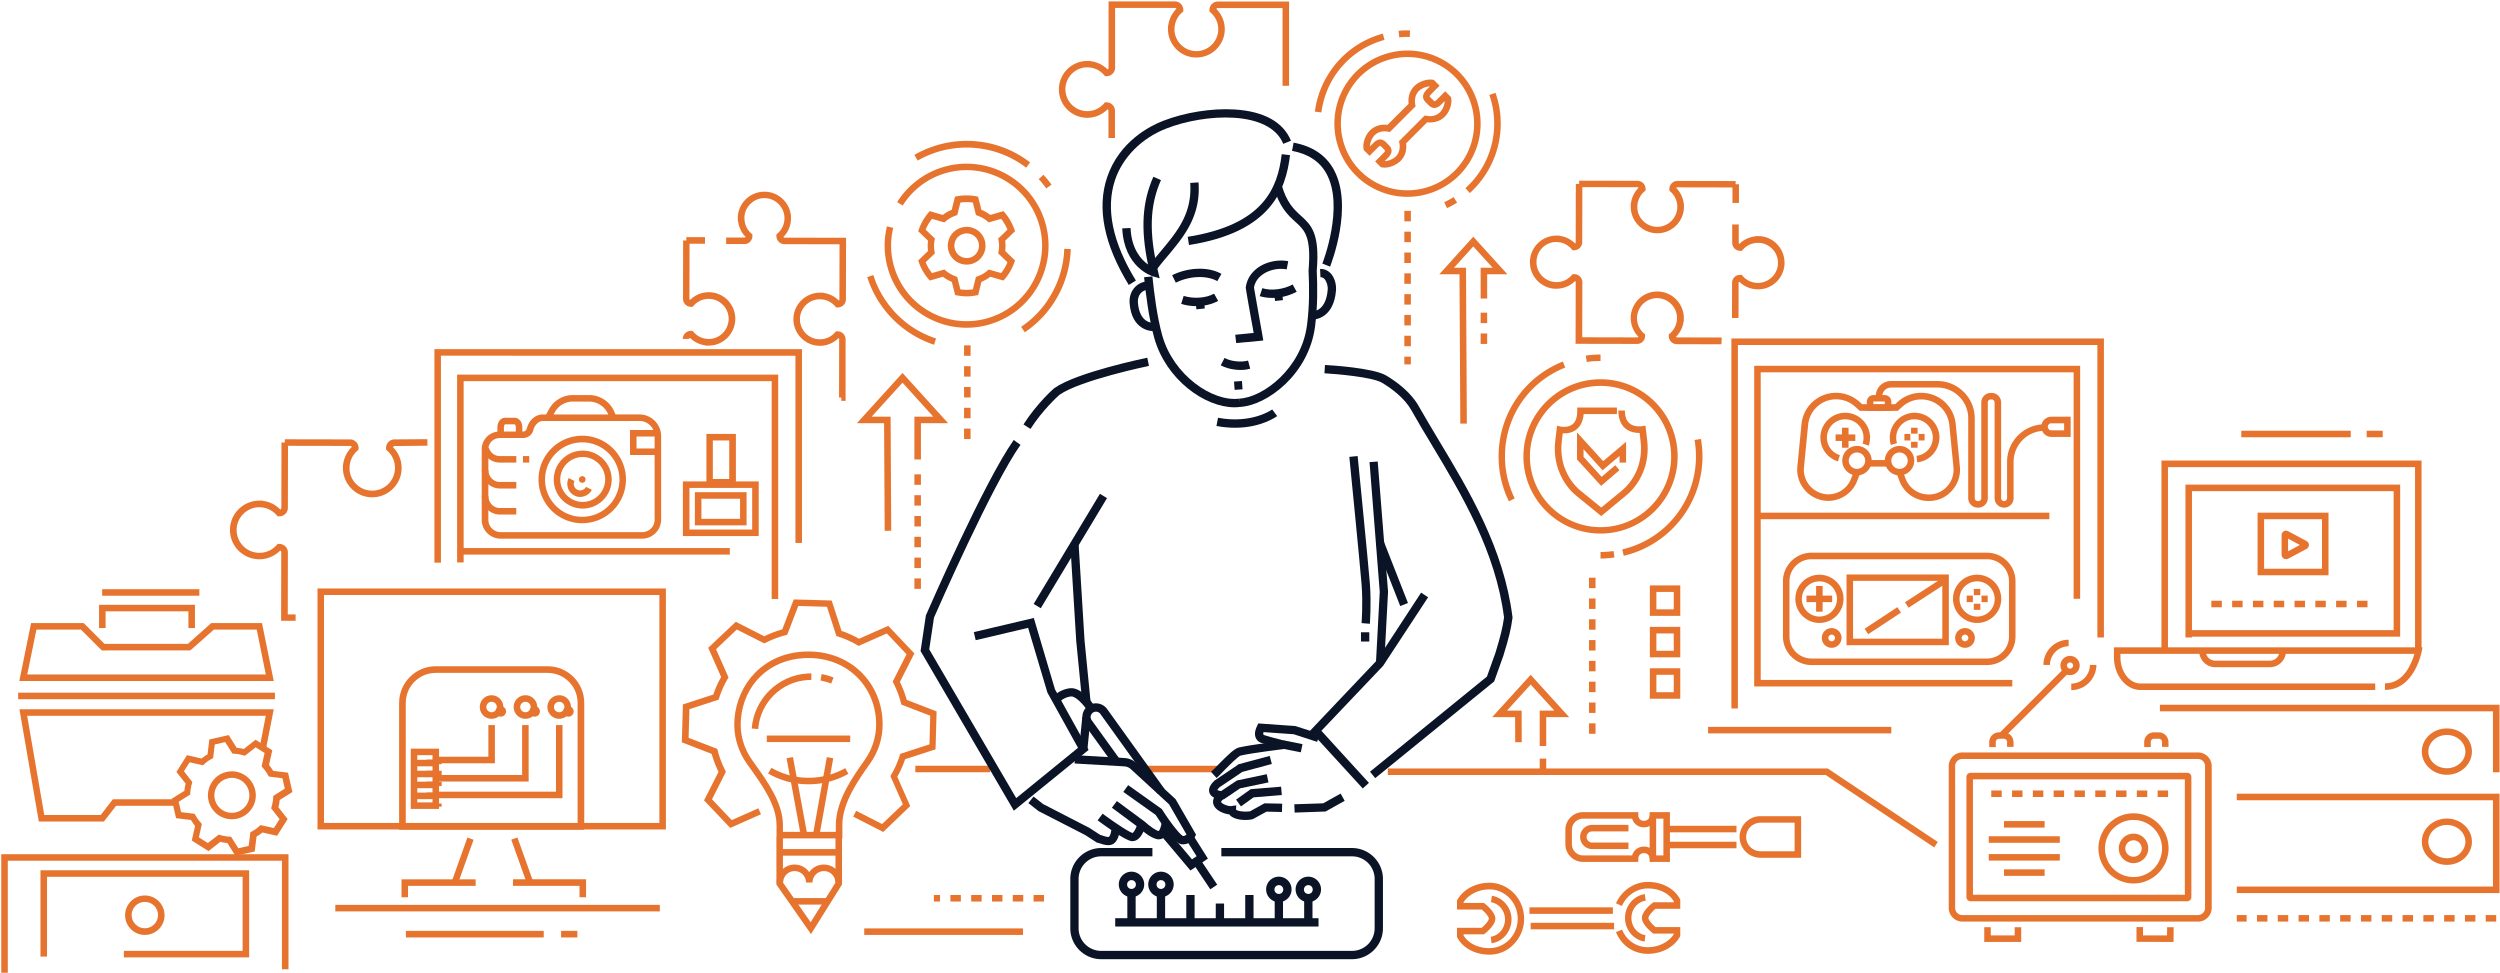 <svg width="1064" height="414" fill="none" xmlns="http://www.w3.org/2000/svg"><path d="M187.971 337.341h-6.474v1.873h6.474v-1.873zm0-4.655h-6.474v1.872h6.474v-1.872zm25.186-27.678a2.246 2.246 0 002.226-2.227 2.246 2.246 0 00-2.226-2.226 2.246 2.246 0 00-2.225 2.226 2.214 2.214 0 002.225 2.227zm14.415 0a2.246 2.246 0 002.225-2.227 2.246 2.246 0 00-2.225-2.226 2.246 2.246 0 00-2.226 2.226c-.05 1.265.961 2.227 2.226 2.227zm-39.601 36.988h-6.474v1.316h6.474v-1.316zm0-13.965h-6.474v1.872h6.474v-1.872zm53.964-27.476a2.245 2.245 0 00-2.225 2.226 2.245 2.245 0 002.225 2.227 2.246 2.246 0 002.226-2.227 2.246 2.246 0 00-2.226-2.226zm-53.964 22.72h-6.474v1.973h6.474v-1.973zm233.458 2.631h-31.862v2.783h31.862v-2.783zm401.776 34.762l-46.176-30.816H590.657v-2.783h187.232l46.833 31.271-1.517 2.328zm207.415-84.856h-2.78v-77.013H922.688v77.013h-2.781v-79.796h110.713v79.796z" fill="#E7742E"/><path d="M1015.04 293.623v-2.783c8.19 0 11.48-8.855 12.54-12.549H902.458v1.417c0 6.173 3.844 11.183 8.547 11.183h99.885v2.783h-99.885c-6.271 0-11.329-6.275-11.329-13.966v-4.2h131.344l-.3 1.619c-.05.152-2.99 16.496-15.68 16.496z" fill="#E7742E"/><path d="M966.083 283.958h-23.265c-3.743 0-6.828-3.036-6.828-6.831v-.809h2.781v.809a4.059 4.059 0 004.047 4.048h23.265a4.059 4.059 0 004.046-4.048v-.809h2.781v.809c0 3.795-3.085 6.831-6.827 6.831zm24.934-39.114h-30.194v-26.666h30.194v26.666zm-27.413-2.783h24.631v-21.1h-24.631v21.1z" fill="#E7742E"/><path d="M972.91 237.963c-.354 0-.657-.101-.961-.253a1.935 1.935 0 01-.91-1.619v-8.349c0-.658.354-1.265.91-1.62.557-.354 1.265-.354 1.872-.05l7.839 4.2a1.878 1.878 0 011.012 1.669c0 .709-.405 1.316-1.012 1.67l-7.839 4.2a2.872 2.872 0 01-.911.152zm.911-8.703v5.363l5.007-2.682-5.007-2.681zm33.789 29.196h-4.46v-2.783h4.46v2.783zm-8.906 0h-4.451v-2.783h4.451v2.783zm-8.851 0h-4.451v-2.783h4.451v2.783zm-8.851 0h-4.45v-2.783h4.45v2.783zm-8.85 0h-4.451v-2.783h4.451v2.783zm-8.851 0h-4.451v-2.783h4.451v2.783zm-8.851 0h-4.451v-2.783h4.451v2.783zm-8.851 0h-4.451v-2.783h4.451v2.783z" fill="#E7742E"/><path d="M932.905 271.308h-2.782v-65.071h91.387v64.717h-88.605v.354zm0-3.137h85.825V209.02h-85.825v59.151zm67.565-84.856h-46.576v2.783h46.576v-2.783zm13.61 0h-6.83v2.783h6.83v-2.783zM358.563 356.822h-28.069v-5.566c0-8.501-6.019-16.951-11.38-24.44-.404-.556-.758-1.062-1.163-1.619-4.046-5.718-5.917-12.397-5.361-19.228.607-7.539 3.743-14.522 8.8-19.683 5.311-5.364 12.391-8.501 20.483-8.956 9.408-.557 18.005 2.428 24.277 8.349 6.12 5.819 9.508 13.813 9.508 22.618 0 6.021-1.871 11.84-5.462 16.85-4.653 6.527-11.683 16.445-11.683 25.806v5.869h.05zm-25.338-2.783h22.506v-3.036c0-10.272 7.334-20.594 12.189-27.425 3.237-4.554 4.956-9.816 4.956-15.281 0-8.046-3.085-15.332-8.648-20.594-5.715-5.415-13.605-8.096-22.203-7.59-14.768.86-25.49 11.334-26.704 26.059-.506 6.223 1.163 12.245 4.855 17.406.354.557.759 1.063 1.164 1.619 5.563 7.793 11.885 16.648 11.885 26.059v2.783z" fill="#E7742E"/><path d="M353.759 290.941c-1.467-.607-2.984-1.012-4.552-1.316l.455-2.732c1.77.304 3.49.81 5.108 1.467l-1.011 2.581zm-31.054 19.329l-2.782-.202c.961-12.6 11.127-22.669 23.721-23.428.556-.051 1.112-.051 1.669-.051v2.783c-.506 0-1.012 0-1.518.051-11.177.658-20.281 9.614-21.09 20.847zm39.146 2.783h-35.504v2.783h35.504v-2.783zm-9.957 9.178l-5.9 32.921 2.738.492 5.9-32.922-2.738-.491zm-14.403-.022l-2.736.505 6.068 32.891 2.735-.505-6.067-32.891z" fill="#E7742E"/><path d="M344.099 333.799c-6.069 0-11.987-1.568-17.196-4.604l1.416-2.429a31.588 31.588 0 0015.83 4.25 31.71 31.71 0 0015.578-4.098l1.365 2.428a34.642 34.642 0 01-16.993 4.453zm1.062 63.756l-14.718-21.049v-19.987h2.782v19.076l11.784 16.9 10.571-16.85v-19.126h2.781v19.936l-13.2 21.1z" fill="#E7742E"/><path d="M358.311 375.595h-2.782a4.858 4.858 0 00-4.855-4.858 4.858 4.858 0 00-4.856 4.858h-2.781a4.858 4.858 0 00-4.856-4.858 4.858 4.858 0 00-4.855 4.858h-2.782c0-4.2 3.439-7.641 7.637-7.641a7.524 7.524 0 016.221 3.239 7.527 7.527 0 016.221-3.239c4.248 0 7.688 3.441 7.688 7.641zm-6.525 6.629h-13.858v2.783h13.858v-2.783zm4.906-20.848h-25.288v2.783h25.288v-2.783zm19.219-7.286l-12.796-6.528 1.265-2.479 11.025 5.617 8.851-8.4-5.31-11.992.354-.607c1.517-2.581 2.731-5.364 3.641-8.198l.202-.657 12.442-4.048.304-12.195-12.24-4.706-.202-.708a41.113 41.113 0 00-3.186-8.4l-.354-.658 5.917-11.688-8.396-8.855-11.986 5.313-.607-.354c-2.579-1.518-5.361-2.733-8.193-3.644l-.658-.202-4.046-12.448-12.189-.354-4.703 12.245-.708.203a40.947 40.947 0 00-8.396 3.188l-.658.303-11.683-5.92-8.85 8.4 5.31 11.992-.354.607a39.694 39.694 0 00-3.641 8.197l-.203.658-12.441 4.048-.354 12.195 12.188 4.705.203.709a42.117 42.117 0 003.186 8.399l.303.658-5.917 11.689 8.396 8.855 11.329-5.01 1.112 2.53-13.099 5.819-11.127-11.739 6.171-12.144c-1.214-2.429-2.175-5.009-2.934-7.64l-12.694-4.909.455-16.141 12.947-4.2c.86-2.58 1.973-5.11 3.338-7.438l-5.512-12.448 11.733-11.081 12.138 6.173c2.428-1.214 5.007-2.176 7.637-2.935l4.906-12.751 16.134.456 4.198 12.953a40.815 40.815 0 017.435 3.34l12.441-5.516 11.127 11.74-6.17 12.144c1.213 2.428 2.174 5.009 2.933 7.64l12.695 4.908-.456 16.142-12.947 4.2c-.86 2.58-1.972 5.11-3.338 7.438l5.513 12.498-11.481 11.031zm532.11 13.257a6.271 6.271 0 01-6.271-6.274c0-3.441 2.781-6.275 6.271-6.275a6.24 6.24 0 016.272 6.275 6.272 6.272 0 01-6.272 6.274zm0-9.715a3.498 3.498 0 00-3.49 3.491 3.498 3.498 0 003.49 3.492 3.498 3.498 0 003.49-3.492 3.498 3.498 0 00-3.49-3.491zm-47.794 43.263h-15.729v-6.274h2.782v3.491h10.165v-3.491h2.782v6.274zm64.838 0l-15.779-.051v-6.274h2.781v3.542h10.217l.05-3.491h2.782l-.051 6.274zm-2.124-83.035h-2.782v-2.125a1.34 1.34 0 00-1.315-1.316h-2.124a1.382 1.382 0 00-1.365 1.367v2.175h-2.782v-2.175c0-1.114.455-2.126 1.214-2.885.758-.759 1.821-1.214 2.883-1.214h2.124c2.276 0 4.097 1.872 4.097 4.149l.05 2.024zm-65.951 0h-2.782v-2.125a1.34 1.34 0 00-1.315-1.316h-2.124a1.382 1.382 0 00-1.365 1.367v2.175h-2.782v-2.175c0-1.114.455-2.126 1.214-2.885.758-.759 1.821-1.214 2.883-1.214h2.124c2.276 0 4.097 1.872 4.097 4.149l.05 2.024z" fill="#E7742E"/><path d="M935.484 392.242H835.192c-3.187 0-5.817-2.631-5.817-5.819v-60.365c0-3.188 2.63-5.819 5.817-5.819h100.292c3.186 0 5.816 2.631 5.816 5.819v60.365c0 3.188-2.63 5.819-5.816 5.819zm-100.343-69.22a3.044 3.044 0 00-3.034 3.036v60.365a3.044 3.044 0 003.034 3.036h100.292a3.044 3.044 0 003.035-3.036v-60.365a3.044 3.044 0 00-3.035-3.036H835.141z" fill="#E7742E"/><path d="M930.882 383.59h-92.2c-.961 0-1.771-.81-1.771-1.771v-51.157c0-.961.81-1.771 1.771-1.771h92.2c.961 0 1.77.81 1.77 1.771v51.157c0 .961-.809 1.771-1.77 1.771zm-91.189-2.783h90.177v-49.133h-90.177v49.133z" fill="#E7742E"/><path d="M908.021 376c-8.193 0-14.92-6.679-14.92-14.927 0-8.197 6.676-14.927 14.92-14.927s14.92 6.679 14.92 14.927S916.215 376 908.021 376zm0-27.021c-6.676 0-12.138 5.415-12.138 12.144 0 6.73 5.412 12.144 12.138 12.144a12.111 12.111 0 0012.138-12.144c0-6.729-5.462-12.144-12.138-12.144zm-37.831.456h-17.297v2.783h17.297v-2.783zm6.474 6.476H846.42v2.783h30.244v-2.783zm0 7.59H846.42v2.783h30.244v-2.783zm-6.474 6.477h-17.297v2.783h17.297v-2.783zm52.549-30.764h-4.451v-2.783h4.451v2.783zm-8.851 0h-4.451v-2.783h4.451v2.783zm-8.851 0h-4.45v-2.783h4.45v2.783zm-8.85 0h-4.451v-2.783h4.451v2.783zm-8.851 0h-4.451v-2.783h4.451v2.783zm-8.851 0h-4.451v-2.783h4.451v2.783zm-8.851 0h-4.451v-2.783h4.451v2.783zm-8.851 0h-4.45v-2.783h4.45v2.783zm-8.851 0h-4.45v-2.783h4.45v2.783zm26.992-55.245l-28.037 28.051 1.967 1.967 28.037-28.051-1.967-1.967z" fill="#E7742E"/><path d="M881.014 287.349a4.081 4.081 0 01-4.097-4.099 4.081 4.081 0 014.097-4.099 4.08 4.08 0 014.096 4.099c0 2.226-1.871 4.099-4.096 4.099zm0-5.415a1.34 1.34 0 00-1.315 1.316 1.34 1.34 0 001.315 1.316 1.34 1.34 0 001.315-1.316 1.34 1.34 0 00-1.315-1.316zm.505 11.79v-2.783c4.35 0 7.941-3.542 7.941-7.944h2.782c-.051 5.92-4.856 10.727-10.723 10.727zm-9.053-10.727h-2.781c0-5.92 4.804-10.727 10.722-10.727v2.783c-4.35.05-7.941 3.592-7.941 7.944zm-624.664-60.315c-10.267 0-18.612-8.349-18.612-18.621 0-10.272 8.345-18.621 18.612-18.621 10.267 0 18.612 8.349 18.612 18.621 0 10.272-8.345 18.621-18.612 18.621zm0-34.408c-8.699 0-15.83 7.084-15.83 15.837 0 8.704 7.08 15.838 15.83 15.838 8.699 0 15.83-7.084 15.83-15.838 0-8.753-7.08-15.837-15.83-15.837z" fill="#E7742E"/><path d="M248.004 216.458c-6.827 0-12.34-5.566-12.34-12.347 0-6.831 5.563-12.346 12.34-12.346 6.828 0 12.341 5.566 12.341 12.346 0 6.781-5.563 12.347-12.341 12.347zm0-21.961c-5.26 0-9.559 4.301-9.559 9.564 0 5.262 4.299 9.563 9.559 9.563 5.26 0 9.559-4.301 9.559-9.563 0-5.263-4.299-9.564-9.559-9.564zm32.369-.86h-12.239v-10.626h12.239v2.783h-9.458v5.06h9.458v2.783zm-58.061-9.664h-2.782v-2.125c0-.759-.354-1.215-.455-1.265h-4.147c-.102.05-.456.506-.456 1.265v2.125h-2.781v-2.125c0-2.277 1.416-4.048 3.237-4.048h4.147c1.821 0 3.237 1.771 3.237 4.048v2.125z" fill="#E7742E"/><path d="M273.292 229.26h-60.236c-4.4 0-8.041-3.593-8.041-8.046v-30.005c0-4.15 3.388-7.54 7.535-7.54h10.065c.759 0 1.416-.506 1.568-1.265.961-3.593 3.692-6.021 6.828-6.021h1.416l1.264-2.277c2.023-3.694 5.918-5.971 10.166-5.971h6.878c4.552 0 8.699 2.682 10.571 6.78l.657 1.468h10.166c5.108 0 9.255 4.149 9.255 9.26v35.571c-.05 4.453-3.692 8.046-8.092 8.046zm-60.691-42.808a4.75 4.75 0 00-4.754 4.757v30.005a5.257 5.257 0 005.26 5.263h60.236a5.257 5.257 0 005.26-5.263v-35.571a6.456 6.456 0 00-6.474-6.477h-41.017c-1.821 0-3.54 1.619-4.147 3.947-.506 1.973-2.276 3.289-4.299 3.289h-10.065v.05zm23.012-10.069h23.265l-.152-.304c-1.416-3.137-4.551-5.161-8.041-5.161h-6.879c-3.186 0-6.17 1.72-7.687 4.554l-.506.911z" fill="#E7742E"/><path d="M219.732 196.876h-7.03c-3.388 0-6.322-2.227-7.333-5.566l2.68-.81c.607 2.125 2.478 3.593 4.653 3.593h7.03v2.783zm0 11.03h-7.03c-4.198 0-7.637-3.542-7.637-7.893h2.782c0 2.783 2.175 5.11 4.855 5.11h7.03v2.783zm0 11.082h-7.03c-4.198 0-7.637-3.542-7.637-7.894h2.782c0 2.783 2.175 5.111 4.855 5.111h7.03v2.783zm26.654-14.927c0 .809.657 1.417 1.416 1.417.809 0 1.416-.658 1.416-1.417 0-.81-.657-1.417-1.416-1.417-.759 0-1.416.658-1.416 1.417zm.556 7.438c-.86 0-1.719-.202-2.478-.607-2.731-1.366-3.793-4.706-2.428-7.438l2.479 1.265c-.709 1.366-.152 3.036 1.213 3.694a2.494 2.494 0 002.074.151c.708-.253 1.264-.708 1.618-1.366l2.479 1.265c-.658 1.316-1.821 2.277-3.237 2.733a4.936 4.936 0 01-1.72.303zm-21.697-17.406h-2.68v2.783h2.68v-2.783zm-108.738 95.735H8.223l5.007-24.642h22.406l8.85 8.855H79.94l9.964-8.855H111.5l5.007 24.642zm-104.895-2.783h101.506l-3.844-19.076H91.016l-10.014 8.855H43.323l-8.85-8.855H15.505l-3.894 19.076z" fill="#E7742E"/><path d="M82.975 267.311h-2.782v-7.135H44.942v7.135H42.16v-9.918h40.815v9.918zm1.871-16.546H43.475v2.783h41.371v-2.783zm-40.613 98.872H16.518l-8.244-47.766h108.233l-3.288 16.748-2.731-.506 2.63-13.459H11.561l7.283 42.2h24.024l5.159-6.679h26.552v2.783H49.392l-5.159 6.679zm72.779-54.85H7.718v2.783h109.294v-2.783z" fill="#E7742E"/><path d="M100.171 364.21l-3.389-5.414c-1.011-.101-2.074-.253-3.034-.506l-5.008 3.947-7.13-4.504 1.415-6.224a20.65 20.65 0 01-1.77-2.53l-6.322-.759-1.871-8.247 5.412-3.391c.1-1.012.252-2.074.556-3.036l-3.945-5.009 4.501-7.135 6.221 1.417c.81-.658 1.67-1.265 2.529-1.771l.758-6.325 8.244-1.872 3.389 5.414c1.011.101 2.074.253 3.035.506l5.007-3.947 7.131 4.504-1.416 6.224a20.725 20.725 0 011.77 2.53l6.322.759 1.871 8.247-5.412 3.391c-.101 1.012-.252 2.074-.556 3.086l3.945 5.01-4.501 7.134-6.221-1.417a20.691 20.691 0 01-2.529 1.771l-.758 6.325-8.244 1.822zm-7.081-9.007l.708.203c1.264.354 2.529.607 3.844.657l.708.051 3.085 4.908 4.4-1.012.708-5.768.607-.354a14.144 14.144 0 003.186-2.277l.557-.456 5.664 1.265 2.428-3.795-3.591-4.604.202-.709c.354-1.265.607-2.58.658-3.845l.05-.709 4.906-3.137-1.011-4.402-5.766-.709-.354-.607a18.15 18.15 0 00-2.276-3.188l-.455-.556 1.264-5.667-3.793-2.429-4.602 3.592-.708-.202c-1.265-.354-2.58-.607-3.844-.658l-.708-.05-3.136-4.909-4.4 1.012-.708 5.769-.607.354a14.079 14.079 0 00-3.186 2.277l-.557.455-5.664-1.265-2.428 3.795 3.591 4.605-.202.708c-.354 1.265-.607 2.581-.658 3.897l-.05.708-4.906 3.087 1.011 4.402 5.766.708.354.607a18.15 18.15 0 002.276 3.188l.455.557-1.264 5.667 3.793 2.429 4.653-3.593zm5.563-6.527c-1.922 0-3.793-.557-5.411-1.569a10.358 10.358 0 01-4.502-6.375c-1.213-5.465 2.226-10.981 7.688-12.195 2.68-.607 5.361-.152 7.688 1.316 2.326 1.467 3.894 3.744 4.501 6.375.607 2.682.152 5.414-1.315 7.691-1.467 2.328-3.743 3.897-6.373 4.504-.758.152-1.517.253-2.276.253zm.05-17.609a6.31 6.31 0 00-1.668.202c-3.996.911-6.524 4.858-5.614 8.855a7.558 7.558 0 003.287 4.656 7.282 7.282 0 005.614.961 7.55 7.55 0 004.653-3.289 7.29 7.29 0 00.961-5.617 7.557 7.557 0 00-3.287-4.655c-1.214-.708-2.529-1.113-3.945-1.113z" fill="#E7742E"/><path d="M3.318 414H.536v-50.448h122.242v48.981h-2.782v-46.198H3.318V414zm801.629-104.641h-77.988v2.783h77.988v-2.783zm258.853 70.739H951.972v-2.783h109.038V340.58H951.972v-2.783H1063.8v42.301zm0-51.409h-2.79v-25.958H919.249v-2.783H1063.8v28.741z" fill="#E7742E"/><path d="M1041.39 368.106c-5.87 0-10.67-4.453-10.67-9.867 0-5.414 4.75-9.867 10.67-9.867s10.67 4.453 10.67 9.867c0 5.414-4.8 9.867-10.67 9.867zm0-17.002c-4.35 0-7.89 3.188-7.89 7.084 0 3.897 3.54 7.084 7.89 7.084s7.89-3.187 7.89-7.084c-.05-3.896-3.54-7.084-7.89-7.084zm0-21.353c-5.87 0-10.67-4.453-10.67-9.867 0-5.464 4.75-9.867 10.67-9.867s10.67 4.453 10.67 9.867c-.05 5.465-4.8 9.867-10.67 9.867zm0-16.951c-4.35 0-7.89 3.188-7.89 7.084 0 3.896 3.54 7.084 7.89 7.084s7.89-3.188 7.89-7.084c-.05-3.896-3.54-7.084-7.89-7.084zm-758.033 40.227H135.119V250.461h148.289v102.566h-.051zM137.9 350.244h142.726v-97H137.9v97zm61.032 6.218l-6.923 19.395 2.62.936 6.923-19.395-2.62-.936zm21.285-.027l-2.619.936 6.922 19.394 2.62-.936-6.923-19.394z" fill="#E7742E"/><path d="M173.658 381.869h-2.782v-7.64h31.559v2.783h-28.777v4.857zm75.762 0h-2.781v-4.857h-28.323v-2.783h31.104v7.64zm31.408 3.239H142.705v2.783h138.123v-2.783zm-35.1 11.081h-6.929v2.783h6.929v-2.783zm-14.313 0h-58.668v2.783h58.668v-2.783zm17.196-43.06h-78.747v-53.991c0-8.602 6.98-15.584 15.578-15.584h47.642c8.598 0 15.578 6.982 15.578 15.584v53.991h-.051zm-75.965-2.783h73.184v-51.208c0-7.033-5.716-12.751-12.746-12.751h-47.642c-7.03 0-12.745 5.718-12.745 12.751v51.208h-.051z" fill="#E7742E"/><path d="M209.212 305.919a4.988 4.988 0 01-5.007-5.01 4.987 4.987 0 015.007-5.009 4.988 4.988 0 015.008 5.009c.05 2.783-2.226 5.01-5.008 5.01zm0-7.236a2.246 2.246 0 00-2.225 2.226 2.246 2.246 0 002.225 2.227 2.246 2.246 0 002.226-2.227c.05-1.214-.961-2.226-2.226-2.226zm14.415 7.236a4.988 4.988 0 01-5.007-5.01 4.987 4.987 0 015.007-5.009 4.987 4.987 0 015.007 5.009 4.988 4.988 0 01-5.007 5.01zm0-7.236a2.246 2.246 0 00-2.226 2.226 2.246 2.246 0 002.226 2.227 2.246 2.246 0 002.225-2.227 2.246 2.246 0 00-2.225-2.226zm14.363 7.236a4.988 4.988 0 01-5.007-5.01 4.987 4.987 0 015.007-5.009 4.987 4.987 0 015.007 5.009 4.988 4.988 0 01-5.007 5.01zm0-7.236a2.245 2.245 0 00-2.225 2.226 2.245 2.245 0 002.225 2.227 2.246 2.246 0 002.226-2.227 2.213 2.213 0 00-2.226-2.226zm-27.361 26.16h-25.137v-2.783h22.355V308.6h2.782v16.243z" fill="#E7742E"/><path d="M224.992 332.635h-39.5v-2.783h36.719V308.6h2.781v24.035z" fill="#E7742E"/><path d="M239.406 339.719h-53.914v-2.783h51.133V308.6h2.781v31.119z" fill="#E7742E"/><path d="M186.858 344.273h-12.037v-25.654h12.037v25.654zm-9.256-2.783h6.474v-20.088h-6.474v20.088z" fill="#E7742E"/><path d="M185.442 323.376h-9.256v2.783h9.256v-2.783zm0 4.655h-9.256v2.783h9.256v-2.783zm0 4.655h-9.256v2.783h9.256v-2.783zm0 4.655h-9.256v2.783h9.256v-2.783zM615.844 88.592l-1.164-2.53a43.785 43.785 0 003.996-2.176l1.467 2.378a50.828 50.828 0 01-4.299 2.328zm9.71-6.427l-1.871-2.074c6.777-6.123 11.076-14.472 12.037-23.58.556-5.515-.051-10.879-1.871-16.09l2.63-.911c1.972 5.566 2.63 11.385 2.023 17.305a39.95 39.95 0 01-12.948 25.35zM595.512 15.88l-.253-2.784c1.619-.151 3.237-.202 4.856-.151l-.102 2.783c-1.466-.051-2.984 0-4.501.151zm-33.127 31.979l-2.782-.355c.759-5.87 2.782-11.334 5.968-16.343a39.448 39.448 0 0122.962-16.85l.708 2.682c-8.801 2.378-16.387 7.944-21.343 15.635-2.934 4.655-4.805 9.766-5.513 15.23z" fill="#E7742E"/><path d="M598.951 83.785c-5.766 0-11.582-1.62-16.791-4.96-14.414-9.31-18.612-28.588-9.306-43.06 9.306-14.42 28.575-18.62 43.04-9.31s18.612 28.589 9.306 43.06c-5.968 9.21-16.033 14.27-26.249 14.27zm.101-59.506c-9.306 0-18.46 4.605-23.872 13.004-8.446 13.156-4.653 30.714 8.497 39.215 13.15 8.45 30.7 4.655 39.197-8.5 8.446-13.157 4.653-30.715-8.497-39.216-4.805-3.036-10.115-4.503-15.325-4.503z" fill="#E7742E"/><path d="M589.291 71.337c-.404 0-.86-.05-1.214-.101l-.404-.101-2.428-2.43 3.49-3.49c.759-.76.759-1.063.759-1.063-.051-.152-.405-.506-.557-.658l-.86-.86c-.151-.152-.505-.506-.657-.557 0 0-.354 0-1.062.76l-3.49 3.49-2.428-2.428-.101-.405c-.505-2.53.708-6.072 2.782-8.045 2.478-2.379 5.462-2.53 7.435-2.328l8.952-8.956c-.253-1.923-.051-4.959 2.326-7.438 1.973-2.024 5.513-3.239 8.042-2.783l.404.1 2.428 2.43-3.49 3.491c-.758.759-.758 1.063-.758 1.063 0 .151.404.506.556.657l.86.86c.151.152.505.507.657.557 0 0 .354 0 1.062-.759l3.49-3.491 2.428 2.429.101.404c.506 2.53-.708 6.072-2.782 8.046-2.478 2.378-5.462 2.53-7.435 2.327l-8.952 8.957c.253 1.922.102 4.958-2.326 7.438-1.72 1.72-4.501 2.884-6.828 2.884zm-1.82-11.992c.101 0 .252 0 .354.05 1.062.152 1.719.81 2.225 1.316l.86.86c.505.506 1.163 1.164 1.315 2.227.151 1.113-.354 2.226-1.568 3.44l-1.315 1.316c1.568 0 3.641-.86 4.754-2.024 1.871-1.923 1.72-4.402 1.467-5.718l-.152-.708 10.975-10.98.708.151c1.315.253 3.793.405 5.715-1.467 1.163-1.113 2.023-3.188 2.023-4.756l-1.315 1.315c-2.933 2.935-4.855 1.063-5.664.253l-.86-.86c-.455-.455-1.163-1.164-1.315-2.226-.152-1.114.354-2.227 1.568-3.441l1.315-1.316c-1.568 0-3.642.86-4.754 2.024-1.821 1.923-1.72 4.402-1.467 5.718l.152.708-10.975 10.98-.708-.151c-1.315-.253-3.794-.405-5.716 1.467-1.163 1.113-2.023 3.188-2.023 4.757l1.315-1.316c1.062-1.063 2.074-1.62 3.086-1.62zm12.998 95.735h-2.782v-3.289h2.782v3.289zm0-7.742h-2.782v-4.452h2.782v4.452zm0-8.855h-2.782v-4.452h2.782v4.452zm0-8.855h-2.782v-4.453h2.782v4.453zm0-8.855h-2.782v-4.453h2.782v4.453zm0-8.855h-2.782v-4.453h2.782v4.453zm0-8.855h-2.782V98.61h2.782v4.453zm0-8.855h-2.782v-4.453h2.782v4.453zm-189.054 18.419a7.427 7.427 0 01-2.326-.354c-4.248-1.265-6.626-5.769-5.361-10.019 1.264-4.25 5.766-6.629 10.014-5.364 4.248 1.265 6.625 5.769 5.361 10.019a8.04 8.04 0 01-7.688 5.718zm-5.007-9.564a5.227 5.227 0 00.405 3.998 5.284 5.284 0 003.085 2.53c2.782.86 5.715-.709 6.524-3.492.86-2.783-.708-5.717-3.489-6.527-2.782-.81-5.715.708-6.525 3.491z" fill="#E7742E"/><path d="M411.415 126.137c-1.365 0-2.731-.152-4.046-.405l-.86-.152-1.416-5.616a15.715 15.715 0 01-3.793-2.176l-5.563 1.619-.607-.658a22.18 22.18 0 01-4.046-7.033l-.304-.86 4.198-4.048a15.702 15.702 0 010-4.352l-4.198-4.048.304-.86a22.182 22.182 0 014.046-7.034l.556-.657 5.564 1.619a15.689 15.689 0 013.793-2.176l1.416-5.617.86-.151a21.757 21.757 0 018.092 0l.86.151 1.416 5.617a15.708 15.708 0 013.793 2.176l5.563-1.62.607.658a22.182 22.182 0 014.046 7.034l.304.86-4.198 4.048a15.702 15.702 0 010 4.352l4.198 4.048-.304.86a22.18 22.18 0 01-4.046 7.033l-.607.658-5.563-1.619a15.715 15.715 0 01-3.793 2.176l-1.366 5.616-.86.152c-1.315.253-2.68.405-4.046.405zm-2.68-2.986c1.77.253 3.54.253 5.31 0l1.315-5.313.708-.253c1.568-.556 2.984-1.366 4.198-2.428l.556-.456 5.26 1.518c1.113-1.417 2.023-2.935 2.681-4.604l-3.945-3.795.152-.709a13.09 13.09 0 000-4.857l-.152-.709 3.945-3.795c-.658-1.67-1.568-3.188-2.681-4.604l-5.26 1.518-.556-.456a13.979 13.979 0 00-4.198-2.429l-.708-.253-1.315-5.313a18.67 18.67 0 00-5.31 0l-1.315 5.313-.708.253a13.651 13.651 0 00-4.249 2.43l-.556.455-5.26-1.518c-1.113 1.416-2.023 2.934-2.68 4.604l3.944 3.795-.151.709a13.047 13.047 0 000 4.857l.151.709-3.944 3.795c.657 1.669 1.567 3.187 2.68 4.604l5.26-1.518.556.456a14 14 0 004.198 2.428l.708.253 1.366 5.313zm27.412 18.267l-1.568-2.328c4.4-2.934 8.143-6.679 11.127-11.081 4.451-6.578 6.979-14.219 7.232-22.112l2.782.101c-.253 8.45-2.933 16.597-7.688 23.63-3.186 4.655-7.181 8.653-11.885 11.79zm-38.589 5.313c-7.991-2.631-15.072-7.489-20.484-14.067a44.882 44.882 0 01-7.991-14.724l2.63-.861a40.359 40.359 0 007.485 13.814 40.973 40.973 0 0019.169 13.156l-.809 2.682zm47.743-66.539c-1.011-1.366-2.073-2.732-3.237-3.947l2.023-1.872a45.995 45.995 0 013.44 4.2l-2.226 1.619zm-8.547-8.804c-8.193-6.275-18.41-9.26-28.727-8.45-6.221.505-12.088 2.327-17.449 5.414l-1.416-2.43a44.556 44.556 0 0118.612-5.818c11.026-.91 21.899 2.277 30.649 9.007l-1.669 2.277z" fill="#E7742E"/><path d="M411.415 139.495c-14.667 0-28.373-9.361-33.177-24.035a35.134 35.134 0 01-.759-19.126l2.68.657a31.888 31.888 0 00.709 17.558c5.512 16.85 23.669 26.059 40.511 20.544 16.842-5.515 26.047-23.681 20.534-40.53-5.513-16.85-23.67-26.06-40.512-20.544a32.05 32.05 0 00-17.195 13.46l-2.378-1.468c4.299-6.882 10.975-12.093 18.714-14.623 18.308-5.971 38.033 3.997 44.001 22.314 5.968 18.267-3.996 38.051-22.304 44.022-3.541 1.215-7.233 1.771-10.824 1.771zm1.669 47.362h-2.781v-4.453h2.781v4.453zm0-8.855h-2.781v-4.453h2.781v4.453zm0-8.855h-2.781v-4.453h2.781v4.453zm0-8.855h-2.781v-4.453h2.781v4.453zm0-8.855h-2.781v-4.453h2.781v4.453zm390.447 44.376h-8.345v2.783h8.345v-2.783z" fill="#E7742E"/><path d="M821.03 213.219h-.303c-5.513 0-10.52-3.491-12.391-8.652l-1.062-2.884 2.63-.962 1.062 2.884c1.517 4.099 5.411 6.831 9.761 6.831h.303c2.934 0 5.766-1.265 7.688-3.44a10.59 10.59 0 002.68-7.995l-1.77-18.115c-.607-6.173-5.715-10.879-11.936-10.879a11.93 11.93 0 00-8.092 3.137l-1.922 1.721h-16.133l-2.175-1.923a11.961 11.961 0 00-7.89-2.986c-6.221 0-11.329 4.656-11.936 10.879l-1.77 18.115c-.304 2.935.708 5.819 2.68 7.995 1.973 2.176 4.805 3.441 7.688 3.441 4.299 0 8.193-2.682 9.711-6.73l1.163-3.036 2.579 1.012-1.163 3.036c-1.922 5.111-6.878 8.501-12.341 8.501-3.692 0-7.283-1.569-9.761-4.352a13.303 13.303 0 01-3.388-10.17l1.77-18.115c.758-7.641 7.08-13.359 14.717-13.359 3.591 0 7.03 1.316 9.762 3.644l1.365 1.214h14.01l1.112-1.012a14.802 14.802 0 019.964-3.846c7.687 0 14.009 5.769 14.717 13.359l1.771 18.115a13.238 13.238 0 01-3.389 10.17c-2.428 2.834-5.968 4.402-9.711 4.402z" fill="#E7742E"/><path d="M804.947 174.915h-10.418v-3.997c0-1.518 1.264-2.783 2.781-2.783h4.856c1.517 0 2.781 1.265 2.781 2.783v3.997zm-7.637-2.783h4.856v-1.265h-4.856v1.265zm-10.57 9.918h-2.782v8.501h2.782v-8.501z" fill="#E7742E"/><path d="M789.623 184.884h-8.396v2.783h8.396v-2.783z" fill="#E7742E"/><path d="M782.239 196.37c-4.451-1.366-7.486-5.414-7.486-10.12 0-5.819 4.755-10.576 10.571-10.576s10.57 4.757 10.57 10.576c0 1.164-.202 2.327-.556 3.441l-2.63-.911c.303-.81.404-1.67.404-2.53 0-4.301-3.489-7.793-7.788-7.793s-7.789 3.492-7.789 7.793c0 3.441 2.225 6.426 5.513 7.438l-.809 2.682zm33.734.405l-.303-2.783c3.945-.456 6.929-3.745 6.929-7.742 0-4.301-3.49-7.793-7.789-7.793-4.299 0-7.789 3.492-7.789 7.793 0 .506.051 1.062.152 1.568.05.253.101.506.202.759l-2.63.81c-.101-.354-.202-.658-.253-1.012a10.132 10.132 0 01-.202-2.125c0-5.819 4.754-10.576 10.57-10.576 5.817 0 10.571 4.757 10.571 10.576-.101 5.414-4.097 9.968-9.458 10.525z" fill="#E7742E"/><path d="M808.437 202.34c-3.439 0-6.271-2.833-6.271-6.274s2.832-6.274 6.271-6.274 6.271 2.833 6.271 6.274-2.832 6.274-6.271 6.274zm0-9.765a3.497 3.497 0 00-3.49 3.491 3.497 3.497 0 003.49 3.491 3.497 3.497 0 003.49-3.491 3.497 3.497 0 00-3.49-3.491zm-18.106 9.765c-3.439 0-6.272-2.833-6.272-6.274s2.833-6.274 6.272-6.274 6.271 2.833 6.271 6.274-2.832 6.274-6.271 6.274zm0-9.765a3.497 3.497 0 00-3.49 3.491 3.497 3.497 0 003.49 3.491 3.497 3.497 0 003.49-3.491 3.497 3.497 0 00-3.49-3.491zm25.794-10.525h-2.782v2.53h2.782v-2.53zm2.984 2.631h-2.529v2.783h2.529v-2.783zm-2.984 3.34h-2.782v2.53h2.782v-2.53zm-3.085-3.34h-2.529v2.783h2.529v-2.783zm32.621 98.366H770.96c-6.676 0-12.138-5.464-12.138-12.144v-23.529c0-6.679 5.462-12.144 12.138-12.144h74.701c6.676 0 12.138 5.465 12.138 12.144v23.529c0 6.68-5.411 12.144-12.138 12.144zm-74.701-45.034c-5.158 0-9.356 4.2-9.356 9.361v23.529c0 5.162 4.198 9.361 9.356 9.361h74.701c5.159 0 9.357-4.199 9.357-9.361v-23.529c0-5.161-4.198-9.361-9.357-9.361H770.96z" fill="#E7742E"/><path d="M829.426 274.597H785.88V244.49h43.546v30.107zm-40.764-2.783h37.982v-24.591h-37.982v24.591zm-14.313-6.679c-5.665 0-10.267-4.605-10.267-10.272s4.602-10.272 10.267-10.272c5.665 0 10.267 4.605 10.267 10.272s-4.653 10.272-10.267 10.272zm0-17.71c-4.097 0-7.485 3.34-7.485 7.489 0 4.098 3.338 7.489 7.485 7.489 4.097 0 7.485-3.34 7.485-7.489-.05-4.149-3.388-7.489-7.485-7.489z" fill="#E7742E"/><path d="M775.714 249.398h-2.781v10.93h2.781v-10.93z" fill="#E7742E"/><path d="M779.76 253.497h-10.924v2.783h10.924v-2.783zm61.703 11.638c-5.664 0-10.267-4.605-10.267-10.272s4.603-10.272 10.267-10.272c5.665 0 10.267 4.605 10.267 10.272s-4.602 10.272-10.267 10.272zm0-17.71c-4.096 0-7.485 3.34-7.485 7.489 0 4.098 3.338 7.489 7.485 7.489a7.47 7.47 0 007.485-7.489c-.05-4.149-3.388-7.489-7.485-7.489z" fill="#E7742E"/><path d="M842.829 250.663h-2.782v2.632h2.782v-2.632zm3.135 2.834h-2.629v2.783h2.629v-2.783zm-3.135 3.441h-2.782v2.631h2.782v-2.631zm-3.186-3.441h-2.63v2.783h2.63v-2.783zm-60.085 22.214a4.19 4.19 0 01-4.198-4.2c0-2.328 1.872-4.2 4.198-4.2a4.188 4.188 0 014.198 4.2c0 2.327-1.922 4.2-4.198 4.2zm0-5.617c-.759 0-1.416.658-1.416 1.417s.657 1.417 1.416 1.417c.759 0 1.416-.658 1.416-1.417s-.657-1.417-1.416-1.417zm56.747 5.617a4.189 4.189 0 01-4.198-4.2c0-2.328 1.871-4.2 4.198-4.2a4.188 4.188 0 014.197 4.2c0 2.327-1.871 4.2-4.197 4.2zm0-5.617c-.759 0-1.417.658-1.417 1.417s.658 1.417 1.417 1.417c.758 0 1.416-.658 1.416-1.417s-.658-1.417-1.416-1.417zm-9.039-24.5l-16.503 10.716 1.515 2.334 16.502-10.716-1.514-2.334zm-19.745 12.811l-13.938 9.184 1.53 2.324 13.938-9.184-1.53-2.324z" fill="#E7742E"/><path d="M739.654 301.516h-2.782V144.049h158.556v127.259h-2.782V146.832H739.654v154.684z" fill="#E7742E"/><path d="M856.434 292.155H746.583V155.687h138.729v99.176h-2.781V158.47H749.364v130.902h107.07v2.783z" fill="#E7742E"/><path d="M872.214 218.178H747.948v2.783h124.266v-2.783zm-19.27-2.125a4.06 4.06 0 01-4.046-4.048v-40.733c0-.708-.556-1.265-1.264-1.265h-.354c-.709 0-1.265.557-1.265 1.265v40.733a4.06 4.06 0 01-4.046 4.048h-.253a4.06 4.06 0 01-4.046-4.048v-33.953c0-7.235-5.867-13.105-13.099-13.105h-19.775c-2.023 0-3.692 1.67-3.692 3.694h-2.782a6.456 6.456 0 016.474-6.477h19.775c8.75 0 15.881 7.135 15.881 15.888v33.953c0 .708.556 1.265 1.264 1.265h.253c.708 0 1.264-.557 1.264-1.265v-40.733a4.06 4.06 0 014.047-4.048h.354a4.06 4.06 0 014.046 4.048v40.733c0 .708.556 1.265 1.264 1.265s1.264-.557 1.264-1.265v-15.433c0-8.804 7.182-15.99 15.982-15.99v2.783c-7.283 0-13.2 5.921-13.2 13.207v15.433a4.027 4.027 0 01-4.046 4.048z" fill="#E7742E"/><path d="M881.267 185.946h-8.194a4.297 4.297 0 01-4.299-4.301 4.297 4.297 0 014.299-4.301h8.194v8.602zm-8.194-5.819c-.809 0-1.517.658-1.517 1.518 0 .81.657 1.518 1.517 1.518h5.412v-2.985h-5.412v-.051zm189.307 212.115h-4.45v-2.783h4.45v2.783zm-8.85 0h-4.45v-2.783h4.45v2.783zm-8.85 0h-4.45v-2.783h4.45v2.783zm-8.85 0h-4.45v-2.783h4.45v2.783zm-8.85 0h-4.45v-2.783h4.45v2.783zm-8.85 0h-4.46v-2.783h4.46v2.783zm-8.86 0h-4.45v-2.783h4.45v2.783zm-8.85 0h-4.447v-2.783h4.447v2.783zm-8.847 0h-4.451v-2.783h4.451v2.783zm-8.851 0h-4.451v-2.783h4.451v2.783zm-8.851 0h-4.451v-2.783h4.451v2.783zm-8.851 0h-4.45v-2.783h4.45v2.783zm-8.85 0h-4.198v-2.783h4.198v2.783zM187.667 239.481h-2.782v-90.878h156.432v82.478h-2.782v-79.695H187.667v88.095z" fill="#E7742E"/><path d="M331.202 254.914h-2.782v-92.699H197.327v77.165h-2.782v-79.948h136.657v95.482z" fill="#E7742E"/><path d="M310.617 233.257H195.911v2.783h114.706v-2.783zM766.56 365.07h-17.347c-4.906 0-8.851-3.997-8.851-8.855 0-4.908 3.995-8.855 8.851-8.855h17.347v17.71zm-17.347-14.927c-3.338 0-6.069 2.732-6.069 6.072s2.731 6.072 6.069 6.072h14.566v-12.144h-14.566zm-10.166 1.316h-30.245v2.783h30.245v-2.783zm0 6.78h-30.245v2.783h30.245v-2.783z" fill="#E7742E"/><path d="M710.724 366.841h-8.648V345.64h8.648v21.201zm-5.867-2.783h3.085v-15.635h-3.085v15.635z" fill="#E7742E"/><path d="M695.855 366.841h-22.102c-4.147 0-7.536-3.39-7.536-7.539v-6.123c0-4.149 3.389-7.539 7.536-7.539h23.518v1.417a2.267 2.267 0 002.276 2.277h.253a2.267 2.267 0 002.276-2.277h2.781c0 2.783-2.276 5.06-5.057 5.06h-.253a5.113 5.113 0 01-4.906-3.694h-20.888a4.75 4.75 0 00-4.754 4.756v6.123a4.75 4.75 0 004.754 4.756h20.888c.607-2.176 2.579-3.744 4.906-3.744h.253c2.781 0 5.057 2.277 5.057 5.06l-2.781.05c0-1.315-1.012-2.327-2.276-2.327h-.253a2.267 2.267 0 00-2.276 2.277v1.416l-1.416.051z" fill="#E7742E"/><path d="M693.073 361.376h-15.426c-2.832 0-5.158-2.327-5.158-5.161 0-2.834 2.326-5.161 5.158-5.161h15.426v2.783h-15.426a2.374 2.374 0 00-2.377 2.378 2.374 2.374 0 002.377 2.378h15.426v2.783zm6.879 39.367c-4.754-.708-8.345-5.06-8.345-10.069 0-5.111 3.641-9.462 8.446-10.12l.354 2.783c-3.439.455-6.069 3.643-6.069 7.337s2.579 6.831 5.968 7.337l-.354 2.732zm-65.142.709l-.354-2.783c3.439-.456 6.069-3.644 6.069-7.337 0-3.694-2.58-6.831-5.968-7.337l.404-2.733c4.754.708 8.345 5.06 8.345 10.07-.05 5.161-3.692 9.462-8.496 10.12z" fill="#E7742E"/><path d="M633.899 406.309c-6.018 0-11.278-2.783-13.655-7.236l-.152-.303v-3.897h10.52c1.517-1.265 3.034-3.086 3.034-3.896 0-.86-1.517-2.631-3.034-3.896h-10.52v-3.795l.152-.304c2.427-4.402 7.788-7.286 13.605-7.286 8.193 0 14.818 6.882 14.818 15.281 0 4.099-1.517 7.894-4.349 10.829-2.731 2.934-6.474 4.503-10.419 4.503zm-11.025-8.248c1.972 3.39 6.17 5.465 11.025 5.465 3.187 0 6.221-1.316 8.497-3.643a12.735 12.735 0 003.54-8.855c0-6.882-5.411-12.498-12.037-12.498-4.602 0-9.002 2.226-11.025 5.515v.253h8.699l.354.304c.758.607 4.501 3.643 4.501 6.375 0 2.733-3.743 5.819-4.501 6.376l-.354.303h-8.699v.405zm63.574-11.891h-35.505v2.783h35.505v-2.783zm14.869 19.785c-6.069 0-11.278-3.542-13.554-9.26l2.579-1.062c1.871 4.604 6.069 7.488 10.975 7.488 4.603 0 9.003-2.226 11.026-5.515v-.253h-8.699l-.354-.304c-.759-.607-4.502-3.643-4.502-6.375 0-2.733 3.743-5.819 4.502-6.376l.354-.303h8.699v-.405c-1.973-3.39-6.171-5.465-11.026-5.465-4.703 0-9.002 2.935-11.026 7.438l-2.528-1.113c2.478-5.515 7.788-9.108 13.554-9.108 6.019 0 11.279 2.783 13.656 7.236l.151.303v3.897h-10.519c-1.518 1.265-3.035 3.086-3.035 3.896 0 .86 1.517 2.631 3.035 3.896h10.519v3.795l-.151.304c-2.479 4.452-7.84 7.286-13.656 7.286zm-14.363-13.207h-35.505v2.783h35.505v-2.783zm-580.917 14.725H52.73v-2.783h50.526v-31.524H20.008v33.953h-2.782v-36.736h88.811v37.09z" fill="#E7742E"/><path d="M61.632 397.909c-4.653 0-8.396-3.795-8.396-8.399 0-4.655 3.793-8.4 8.396-8.4 4.653 0 8.395 3.795 8.395 8.4.05 4.604-3.742 8.399-8.395 8.399zm0-14.066c-3.085 0-5.614 2.53-5.614 5.616 0 3.087 2.529 5.617 5.614 5.617s5.614-2.53 5.614-5.617c.05-3.086-2.479-5.616-5.614-5.616zm619.859-164.197l-10.519-8.552c-3.136-2.53-5.614-5.97-7.233-9.867-1.77-4.2-2.377-8.905-1.821-13.662l.759-6.375 1.517.354s3.035.658 5.058-.962c1.366-1.062 2.023-3.035 2.023-5.717v-1.417h16.892v2.783h-14.161c-.253 2.935-1.264 5.11-3.034 6.527-1.973 1.569-4.35 1.771-5.867 1.67l-.405 3.441c-.506 4.301.051 8.501 1.619 12.245 1.466 3.491 3.692 6.527 6.423 8.754l8.749 7.135 8.699-7.135c2.732-2.277 4.957-5.263 6.424-8.754 1.567-3.744 2.124-7.944 1.618-12.245l-.405-3.593c-1.567 0-4.046-.253-6.069-1.923-1.972-1.669-2.984-4.199-2.984-7.64h2.782c0 2.53.657 4.352 1.972 5.465 2.074 1.771 5.26 1.214 5.311 1.214l1.467-.253.758 6.376c.557 4.756-.05 9.462-1.82 13.611-1.619 3.896-4.097 7.287-7.233 9.817l-10.52 8.703z" fill="#E7742E"/><path d="M681.441 206.793l-10.267-11.233v-11.537l11.127 12.245 9.761-8.247v8.855h-2.782v-2.834l-7.232 6.123-8.092-8.957v3.239l7.687 8.501 5.816-4.959 1.77 2.125-7.788 6.679z" fill="#E7742E"/><path d="M681.188 227.084c-18.106 0-32.824-14.725-32.824-32.84 0-18.114 14.718-32.839 32.824-32.839 18.106 0 32.824 14.725 32.824 32.839 0 18.115-14.718 32.84-32.824 32.84zm0-62.845c-16.538 0-30.042 13.459-30.042 30.056 0 16.546 13.453 30.056 30.042 30.056 16.589 0 30.042-13.459 30.042-30.056s-13.453-30.056-30.042-30.056zm-5.867-10.171l-.404-2.732a42.996 42.996 0 016.271-.456v2.783a32.39 32.39 0 00-5.867.405z" fill="#E7742E"/><path d="M691.05 236.546l-.607-2.732c18.46-4.301 31.357-20.595 31.357-39.57 0-2.327-.202-4.705-.607-6.982l2.732-.456c.404 2.429.657 4.959.657 7.438 0 9.867-3.389 19.532-9.559 27.173-6.069 7.59-14.566 12.953-23.973 15.129zm-9.862 1.164v-2.783c1.871 0 3.742-.152 5.563-.405l.354 2.733a37.941 37.941 0 01-5.917.455zm-38.994-24.339c-2.934-5.971-4.4-12.397-4.4-19.127 0-17.912 10.722-33.75 27.361-40.378l1.012 2.58c-15.578 6.173-25.642 20.999-25.642 37.798a40.266 40.266 0 004.147 17.862l-2.478 1.265zM474.534 58.738h-2.781V47.2c0-.304-.152-.557-.405-.658-2.276 2.277-5.361 3.593-8.598 3.593-6.676 0-12.088-5.415-12.088-12.094 0-6.679 5.412-12.093 12.088-12.093h1.416v.101c2.731.304 5.26 1.569 7.233 3.491.252-.151.404-.404.404-.657V.598h28.222c1.972 0 3.59 1.62 3.59 3.593v.708l-.505.405c-2.074 1.771-3.237 4.352-3.237 7.084v.86c.455 4.757 4.45 8.501 9.306 8.501 5.159 0 9.306-4.2 9.306-9.31 0-2.733-1.163-5.263-3.237-7.084l-.506-.405v-.71a3.606 3.606 0 013.591-3.59h30.295v35.875h-2.782V3.432h-27.513c-.303 0-.556.152-.657.354 2.275 2.277 3.59 5.364 3.59 8.602 0 6.68-5.411 12.094-12.087 12.094s-12.088-5.415-12.088-12.094v-1.417h.101c.304-2.732 1.568-5.262 3.49-7.236-.152-.202-.405-.354-.657-.354h-25.44v25.452a3.606 3.606 0 01-3.591 3.593h-.708l-.405-.506c-1.77-2.075-4.349-3.239-7.08-3.239h-.86c-4.754.456-8.497 4.453-8.497 9.31 0 5.162 4.198 9.311 9.306 9.311 2.731 0 5.26-1.164 7.081-3.238l.404-.506h.708a3.605 3.605 0 013.591 3.592v11.588zm-172.919 88.347c-.051 0-.051 0 0 0h-1.416v-.101c-2.478-.304-4.805-1.467-6.575-3.238l-.051.05c-.05.051-.202.203-.202.456h-2.782c0-.911.354-1.771 1.012-2.429a3.403 3.403 0 012.428-1.012h.708l.404.455c1.619 1.873 3.945 2.986 6.423 2.986h.759c4.349-.405 7.738-4.048 7.789-8.501 0-2.277-.86-4.402-2.479-6.021-1.618-1.62-3.742-2.53-6.018-2.53a8.454 8.454 0 00-6.423 2.934l-.405.456h-.708c-1.871 0-3.389-1.518-3.389-3.441l.051-24.794h1.366v-1.417h7.94v2.783h-6.575l-.05 23.428c0 .202.101.354.252.506 2.125-2.075 4.957-3.289 7.941-3.289h.05c3.035 0 5.867 1.214 7.991 3.34a11.294 11.294 0 013.288 7.994c-.051 6.325-5.108 11.385-11.329 11.385zm58.263 23.529h-1.82v-1.416h-.961l.05-24.794c0-.203-.101-.355-.253-.506-2.124 2.074-4.956 3.289-7.94 3.289-6.221 0-11.278-5.111-11.278-11.335 0-6.224 5.108-11.284 11.329-11.284h1.416v.102c2.478.303 4.804 1.467 6.575 3.238l.05-.051a.628.628 0 00.203-.455l.05-23.428-23.417-.05c-.91 0-1.77-.355-2.427-1.012a3.407 3.407 0 01-1.012-2.429v-.709l.455-.404c2.125-1.822 3.187-4.504 2.934-7.338-.405-3.946-3.541-7.185-7.485-7.64-2.479-.304-4.856.455-6.676 2.125a8.434 8.434 0 00-2.833 5.769v.607c0 2.48 1.062 4.857 2.934 6.477l.455.404v.709a3.39 3.39 0 01-3.389 3.39h-7.788v-2.783h7.788c.203 0 .354-.101.506-.253a11.237 11.237 0 01-3.186-6.578h-.101l-.051-1.417c0-3.188 1.366-6.274 3.793-8.4 2.377-2.125 5.614-3.137 8.851-2.782 5.26.607 9.458 4.857 9.963 10.12.304 3.39-.859 6.73-3.236 9.108l.05.05c.051.051.202.203.455.203l26.199.05-.051 26.211a3.41 3.41 0 01-1.011 2.429 3.407 3.407 0 01-2.428 1.012h-.708l-.405-.456c-1.618-1.872-3.945-2.985-6.423-2.985h-.809a8.358 8.358 0 00-5.26 2.429c-1.618 1.619-2.529 3.744-2.529 6.021 0 4.706 3.793 8.552 8.497 8.552a8.455 8.455 0 006.423-2.935l.405-.456h.708c1.871 0 3.388 1.518 3.388 3.441v26.16zm-234.116 93.61h-6.12l.051-29.145a.84.84 0 00-.253-.608.69.69 0 00-.202-.151 12.407 12.407 0 01-10.166 3.643c-5.816-.607-10.47-5.212-11.127-11.031a12.417 12.417 0 013.136-9.715 12.57 12.57 0 019.306-4.149h1.416v.101a12.16 12.16 0 017.485 3.694c.253-.152.456-.456.456-.759l.05-27.78h1.416v-1.366l27.766.051c2.024 0 3.642 1.669 3.642 3.643v.708l-.455.405a9.696 9.696 0 00-3.389 7.337v.911a9.553 9.553 0 002.782 5.971c1.821 1.821 4.248 2.833 6.878 2.833a9.603 9.603 0 006.828-2.833c1.821-1.822 2.832-4.251 2.832-6.882 0-2.834-1.214-5.515-3.338-7.337l-.455-.405v-.708a3.627 3.627 0 013.641-3.643l13.959-.102v2.783l-13.908.152c-.354 0-.607.203-.759.456 2.378 2.327 3.692 5.566 3.692 8.905 0 3.34-1.314 6.477-3.692 8.805-2.377 2.327-5.462 3.643-8.8 3.643h-.05a12.237 12.237 0 01-8.801-3.694c-2.377-2.378-3.641-5.515-3.641-8.855v-1.366h.101a12.18 12.18 0 013.692-7.489c-.152-.253-.455-.455-.759-.455l-26.4-.051-.051 26.363a3.627 3.627 0 01-3.641 3.643h-.708l-.405-.456a9.686 9.686 0 00-7.333-3.39h-.86c-2.428.203-4.704 1.366-6.373 3.188-1.871 2.075-2.731 4.756-2.427 7.59.505 4.503 4.096 8.096 8.648 8.551 3.186.304 6.221-.86 8.345-3.289l.405-.455h.708c.961 0 1.871.405 2.579 1.063a3.596 3.596 0 011.062 2.58l-.05 26.363h3.338v2.732h-.051zm606.862-117.695l-18.966-.051a3.403 3.403 0 01-2.428-1.012 3.407 3.407 0 01-1.012-2.429v-.708l.506-.405c1.872-1.619 2.984-3.947 2.984-6.426v-.81a8.366 8.366 0 00-2.427-5.262c-1.619-1.619-3.743-2.53-6.019-2.53-4.704 0-8.497 3.795-8.547 8.501 0 2.479 1.062 4.857 2.933 6.476l.506.405v.709a3.39 3.39 0 01-3.389 3.39l-26.198-.051.05-26.211c0-.202-.101-.354-.252-.506-2.378 2.379-5.766 3.542-9.104 3.239-5.26-.506-9.508-4.757-10.065-10.019a11.364 11.364 0 012.832-8.804 11.304 11.304 0 018.396-3.745h1.366v.101c2.478.304 4.804 1.468 6.575 3.239l.05-.051a.628.628 0 00.202-.455l.051-24.845h1.416v-1.366l24.833.05c.91 0 1.77.355 2.428 1.013a3.41 3.41 0 011.011 2.428v.709l-.506.405c-1.871 1.619-2.984 3.947-2.984 6.426v.81a8.367 8.367 0 002.428 5.262c1.618 1.62 3.743 2.53 6.019 2.53 2.276 0 4.4-.86 6.018-2.48 1.619-1.619 2.529-3.744 2.529-6.02 0-2.48-1.062-4.859-2.933-6.478l-.456-.405v-.708c0-.91.354-1.77 1.012-2.429a3.404 3.404 0 012.428-1.012l24.782.05v1.367h1.416v7.944h-2.782v-6.578l-23.416-.05a.641.641 0 00-.456.202l-.05.05c2.073 2.126 3.287 5.01 3.287 7.995 0 3.037-1.214 5.87-3.338 7.995-2.124 2.126-4.956 3.29-7.991 3.29h-.05c-3.035 0-5.867-1.215-7.991-3.34a11.296 11.296 0 01-3.288-7.995v-1.417h.101c.304-2.48 1.467-4.807 3.237-6.578l-.05-.05a.633.633 0 00-.456-.203l-23.416-.05-.051 23.427a3.41 3.41 0 01-1.011 2.429 3.407 3.407 0 01-2.428 1.012h-.708l-.405-.506c-1.618-1.872-3.945-2.985-6.423-2.985h-.759c-2.124.202-4.147 1.163-5.563 2.783-1.618 1.821-2.377 4.199-2.124 6.679.405 3.947 3.641 7.134 7.586 7.539 2.833.304 5.463-.759 7.334-2.884l.404-.455h.709c.91 0 1.77.354 2.427 1.012a3.405 3.405 0 011.012 2.428l-.051 23.428 23.417.051c.202 0 .354-.101.506-.253-2.074-2.125-3.288-5.01-3.288-7.995 0-3.036 1.214-5.87 3.338-7.995s4.957-3.289 7.991-3.289c6.221 0 11.279 5.111 11.279 11.335v1.366h-.102c-.303 2.479-1.466 4.807-3.236 6.578a.62.62 0 00.505.253l18.966.05-.151 2.885z" fill="#E7742E"/><path d="M739.907 135.346h-2.782l.051-14.977a3.39 3.39 0 013.388-3.391h.708l.405.456c1.821 2.125 4.501 3.188 7.333 2.935 3.945-.405 7.182-3.542 7.637-7.489.253-2.48-.455-4.858-2.124-6.679a8.426 8.426 0 00-5.766-2.834h-.606a8.457 8.457 0 00-6.424 2.935l-.404.455h-.708c-1.872 0-3.389-1.518-3.389-3.441v-7.792h2.782v7.792c0 .203.101.355.202.456l.051.05a11.222 11.222 0 016.575-3.187v-.102l1.416-.05a11.09 11.09 0 018.395 3.795c2.124 2.378 3.136 5.616 2.782 8.855-.607 5.262-4.855 9.462-10.115 9.968-3.389.304-6.727-.86-9.104-3.238a.621.621 0 00-.253.506l-.05 14.977zM376.518 225.92l-.253-45.793h-11.582l19.421-21.404 19.421 21.404h-11.581v15.433h-2.782v-18.216h8.041l-13.099-14.472-13.149 14.472h8.092l.253 48.525-2.782.051z" fill="#E7742E"/><path d="M391.944 250.613h-2.782v-4.453h2.782v4.453zm0-8.855h-2.782v-4.453h2.782v4.453zm0-8.855h-2.782v-4.453h2.782v4.453zm0-8.855h-2.782v-4.453h2.782v4.453zm0-8.855h-2.782v-4.453h2.782v4.453zm0-8.855h-2.782v-4.453h2.782v4.453zm229.564-26.059l-.354-63.554h-8.598l14.465-15.989 14.515 15.989h-8.598v10.323h-2.781v-13.106h5.108l-8.244-9.057-8.193 9.057h5.108l.354 66.337h-2.782z" fill="#E7742E"/><path d="M632.939 146.377h-2.782v-4.453h2.782v4.453zm0-8.855h-2.782v-4.453h2.782v4.453zm25.136 179.984h-2.782v-15.079h6.221l-10.065-11.081-10.065 11.081h6.221l.051 13.46h-2.782l-.05-10.677h-9.762l16.387-18.013 16.387 18.013h-9.761v12.296zm0 5.364h-2.782v4.453h2.782v-4.453zm20.989-10.576h-2.782v-4.453h2.782v4.453zm0-8.855h-2.782v-4.453h2.782v4.453zm0-8.855h-2.782v-4.453h2.782v4.453zm0-8.855h-2.782v-4.453h2.782v4.453zm0-8.855h-2.782v-4.453h2.782v4.453zm0-8.855h-2.782v-4.453h2.782v4.453zm0-8.855h-2.782v-4.453h2.782v4.453zm0-8.855h-2.782v-4.453h2.782v4.453zm36.061 11.79h-12.948v-12.953h12.948v12.953zm-10.166-2.783h7.384v-7.387h-7.384v7.387zm10.166 20.442h-12.948v-12.953h12.948v12.953zm-10.166-2.783h7.384v-7.387h-7.384v7.387zm10.166 20.392h-12.948v-12.953h12.948v12.953zm-10.166-2.783h7.384v-7.387h-7.384v7.387zM435.388 395.127h-67.569v2.783h67.569v-2.783zm8.952-11.436h-4.45v-2.783h4.45v2.783zm-8.85 0h-4.451v-2.783h4.451v2.783zm-8.851 0h-4.451v-2.783h4.451v2.783zm-8.851 0h-4.451v-2.783h4.451v2.783zm-8.851 0h-4.451v-2.783h4.451v2.783zm-8.851 0h-2.63v-2.783h2.63v2.783zm-77.179-155.545H290.64V204.87h32.267v23.276zm-29.485-2.783h26.704v-17.71h-26.704v17.71z" fill="#E7742E"/><path d="M313.197 206.642h-12.543v-21.961h12.543v21.961zm-9.812-2.783h6.98v-16.395h-6.98v16.395zm14.364 19.734h-22.001v-14.118h22.001v14.118zm-19.219-2.783h16.437v-8.552H298.53v8.552zm220.663 105.096h-32.369v2.783h32.369v-2.783z" fill="#E7742E"/><path d="M566.077 113.487l-3.288-1.316c.101-.253 9.509-24.237 1.72-38.304-2.832-5.161-7.789-8.4-14.617-9.665l.658-3.49c7.94 1.466 13.706 5.261 17.095 11.435 8.547 15.584-1.164 40.277-1.568 41.34zm-6.878 22.466l-.051-3.542c.202 0 5.209-.303 5.917-9.057.152-1.721-.455-3.643-1.416-4.655-.506-.506-1.062-.759-1.669-.709l-.152-3.542c1.669-.05 3.187.557 4.4 1.771 1.669 1.721 2.58 4.605 2.377 7.388-.96 12.144-9.356 12.346-9.406 12.346zm-68.481 4.959c-.91 0-9.103-.354-9.963-11.942-.354-4.807 2.782-8.753 7.334-9.209l.354 3.542c-2.63.253-4.35 2.53-4.148 5.414.658 8.805 6.12 8.653 6.322 8.653l.152 3.542h-.051z" fill="#0B1427"/><path d="M525.413 173.347c-12.745 0-29.232-11.841-34.189-29.601-2.326-8.45-3.591-18.722-4.299-25.756l3.54-.354c.709 6.882 1.922 17.002 4.198 25.148 4.754 17.002 21.546 28.387 32.875 26.869l.455 3.491c-.86.152-1.72.203-2.58.203zm-19.37-69.069l-.556-3.492c32.217-5.11 38.286-20.645 40.005-35.167l3.541.405c-1.771 14.927-8.244 32.789-42.99 38.254zm-12.492 14.168l-2.934-.861c-.505-.151-12.188-3.795-12.998-20.391l3.541-.152c.404 8.905 4.45 13.409 7.434 15.534-3.186-15.281-2.478-26.565 2.276-37.343l3.237 1.417c-4.805 10.828-5.159 22.416-1.264 38.81l.708 2.986z" fill="#0B1427"/><path d="M492.337 114.651l-2.832-2.126c1.517-2.024 3.135-3.946 4.703-5.819 6.828-8.197 13.251-15.888 12.341-28.841l3.54-.253c1.062 14.37-6.17 23.022-13.15 31.371a125.09 125.09 0 00-4.602 5.668z" fill="#0B1427"/><path d="M480.401 121.279c-10.52-17.204-13.656-32.637-9.205-45.843 5.159-15.282 18.309-21.86 23.771-23.985 9.205-3.592 20.837-5.465 30.447-4.857 12.492.759 20.786 5.363 24.023 13.307l-3.287 1.316c-5.867-14.42-33.229-13.004-49.868-6.477-10.368 4.048-18.46 12.195-21.697 21.809-4.097 12.194-1.113 26.615 8.85 42.858l-3.034 1.872zm31.98 6.476l-3.57.388.381 3.521 3.57-.388-.381-3.521zm33.262-3.54l-3.369.367.383 3.521 3.369-.367-.383-3.521zm-17.066 37.937l-3.38.245.256 3.533 3.38-.245-.256-3.533zm-.685-4.694c-.708 0-1.467-.05-2.226-.152-2.275-.253-4.299-.86-6.119-1.821l1.618-3.137c1.416.759 3.085 1.214 4.906 1.416 1.821.203 3.54.102 5.108-.303l.911 3.441c-1.366.404-2.731.556-4.198.556z" fill="#0B1427"/><path d="M509.128 130.286c-2.175 0-4.4-.304-6.423-.961l1.062-3.391c4.198 1.316 9.559.962 12.947-.961l1.72 3.087c-2.579 1.467-5.917 2.226-9.306 2.226zm32.318-3.491c-1.871 0-3.692-.253-5.31-.759l1.112-3.39c3.692 1.214 9.003.556 12.897-1.569l1.72 3.087c-3.136 1.72-6.878 2.631-10.419 2.631z" fill="#0B1427"/><path d="M526.122 146.023l-.405-3.542c1.568-.152 3.389-.354 5.159-.506.91-.101 1.821-.203 2.68-.253a41.82 41.82 0 01-.303-1.771c-.86-4.655-2.276-12.498-3.035-17.255l-.05-.253.05-.253c.456-3.289 2.226-6.122 5.058-8.197 3.54-2.581 8.547-3.643 12.998-2.834l-.657 3.492c-3.49-.658-7.536.202-10.318 2.226-1.416 1.012-3.136 2.783-3.591 5.516.809 4.756 2.175 12.346 2.984 16.951.354 1.872.556 3.187.658 3.693l.303 1.873-1.871.202a275.08 275.08 0 01-4.603.455c-1.669.102-3.439.304-5.057.456zm-25.693-25.705l-1.568-3.188c6.929-3.441 15.527-3.694 20.989-.557l-1.77 3.087c-4.4-2.53-11.835-2.277-17.651.658z" fill="#0B1427"/><path d="M527.639 173.195l-.152-3.542c10.166-.506 26.452-12.954 28.778-31.321 1.113-8.603.961-16.193.658-23.074v-.203c1.213-14.471-1.669-17.052-5.614-20.644-3.035-2.733-6.778-6.123-9.306-14.978l3.388-.961c2.226 7.843 5.311 10.626 8.244 13.308 4.35 3.946 8.143 7.337 6.777 23.478.304 7.033.405 14.724-.708 23.58-2.579 20.391-20.433 33.8-32.065 34.357zm-1.973 8.855c-2.427 0-5.108-.203-7.94-.759l.658-3.492c14.414 2.733 23.012-3.491 23.062-3.542l2.124 2.834c-.354.253-6.777 4.959-17.904 4.959zm-87.091.506l-2.984-1.923c5.715-8.956 12.745-15.129 13.048-15.382l.152-.102c9.458-6.679 38.286-12.65 39.5-12.903l.708 3.492c-.304.05-29.182 6.072-38.084 12.296-.708.607-7.182 6.476-12.34 14.522zm146.721 148.612l-2.226-2.732 49.767-40.48 3.642-10.171c2.174-7.135 3.034-10.677 3.641-14.978-3.591-28.285-18.157-52.472-30.952-73.774-3.035-5.01-5.867-9.766-8.447-14.371-2.984-5.313-8.496-9.361-12.593-11.79-3.996-2.378-19.017-3.693-24.428-3.997l.202-3.542c2.074.101 20.635 1.214 26.097 4.503 4.501 2.682 10.52 7.135 13.858 13.106 2.579 4.554 5.412 9.26 8.396 14.269 13.048 21.707 27.816 46.248 31.458 75.394l.05.202-.05.203c-.607 4.604-1.467 8.298-3.793 15.787v.051l-3.996 11.182-50.626 41.138zm-39.095-12.397c-1.973-.506-8.497-2.176-9.762-2.732-1.011-.456-1.719-1.215-2.073-2.227-.607-1.67 0-3.592.657-4.857l.506-1.063 15.78 1.113 10.368 3.34-1.113 3.39-9.963-3.238-12.847-.911c-.151.455-.151.86-.05 1.012 0 .05.05.101.202.202.658.304 5.159 1.518 9.104 2.53l-.809 3.441zm4.804 27.071l-.152-3.542 12.29-.405 7.435-4.149 1.72 3.087-8.143 4.554-13.15.455zm-22.86-2.631l-2.074-2.884 6.221-4.453 12.948-1.063.303 3.542-12.037 1.012-5.361 3.846zm-7.384-2.986l-1.973-2.934 7.637-5.111 12.695-2.682.758 3.492-12.087 2.53-7.03 4.705z" fill="#0B1427"/><path d="M530.067 348.979c-2.377 0-4.856-.506-6.272-1.72a3.633 3.633 0 01-.607-.658c-2.377-.253-5.765-1.619-6.676-4.048-.253-.708-.455-1.822.203-3.087-1.012-.506-1.669-1.163-1.973-2.074-.506-1.569.152-3.239 2.074-5.06l.202-.203c7.688-5.161 9.458-6.375 9.812-6.628l.202-.203 13.352-3.592.91 3.441-12.593 3.39c-.809.556-3.034 2.074-9.609 6.477-.658.607-.911 1.012-1.012 1.214.253.152.911.405 2.074.506l4.956.455-4.147 2.783c-1.062.709-1.315 1.215-1.264 1.316.354.911 3.186 1.973 4.349 1.771l2.074-.304-.051 1.873c.607.455 2.984 1.062 5.968.657l6.12-3.39 7.536.152-.102 3.542-6.574-.152-5.817 3.188-.303.051c-.759.202-1.77.303-2.832.303z" fill="#0B1427"/><path d="M517.777 331.117l-2.377-2.631c.859-.759 2.023-1.923 3.237-3.188 4.096-4.149 6.726-6.729 8.699-7.185 5.614-1.265 18.561-2.783 19.117-2.884l.253-.051 7.637 1.518-.708 3.492-7.081-1.417c-1.921.253-13.453 1.67-18.46 2.783-1.163.304-4.906 4.149-6.929 6.173-1.264 1.366-2.478 2.581-3.388 3.39zm62.208 4.453l-22.456-24.541 28.424-29.955 18.865-28.842 2.984 1.973-19.067 29.045-.102.152-26.248 27.627 20.23 22.163-2.63 2.378zm8.955-105.165l-3.295 1.295 10.294 26.233 3.295-1.294-10.294-26.234z" fill="#0B1427"/><path d="M589.139 282.289l-3.54-.203 1.619-30.208-4.35-55.205 3.49-.253 4.4 55.407-1.619 30.462zm-157.645 62.744l-39.702-67.956 2.276-15.231.101-.202c1.011-2.328 24.732-56.672 37.274-74.382l2.883 2.074c-11.936 16.85-35.15 69.727-36.819 73.522l-2.023 13.51 37.021 63.301 26.3-21.404-13.049-23.529-.05-.202-8.143-27.324-22.304 5.262-.809-3.441 25.541-6.021 9.002 30.36 14.313 25.806-31.812 25.857zm40.157 14.674c-1.466 0-2.984-.557-4.046-.911-.202-.051-.354-.152-.505-.152l-.304-.051-4.906-3.187-19.927-10.222-4.299-3.39 2.226-2.783 4.046 3.188 19.825 10.221 4.451 2.884c.202.051.405.152.658.203 2.073.759 2.832.759 3.135.658.708-.911.911-2.379.961-2.885l3.541.102c0 .303-.152 3.086-1.821 5.06-.86.961-1.922 1.265-3.035 1.265z" fill="#0B1427"/><path d="M503.464 359.352h-.253c-1.265-.05-3.035-.91-7.384-6.78-1.872-2.479-3.44-4.959-3.996-5.768l-13.757-9.766 2.074-2.884 14.313 10.17.202.304c3.136 4.959 7.435 10.575 8.851 11.182.658 0 1.163-.354 1.467-.657l-7.435-12.853-16.235-14.927c-.809-.759-1.82-1.164-2.933-1.214l-21.04-1.215.203-3.542 21.039 1.215a8.054 8.054 0 015.108 2.176l16.64 15.331 8.699 15.079-.405.86c-.556 1.215-2.326 3.289-5.158 3.289z" fill="#0B1427"/><path d="M493.197 357.227c-2.731 0-6.727-3.34-8.446-4.908l-11.532-8.552 2.124-2.833 11.785 8.703c2.276 2.075 5.108 3.997 6.018 4.048.455-.354 1.113-2.226 1.315-3.846l3.54.355c-.151 1.518-.96 6.578-4.349 6.982-.202.051-.304.051-.455.051z" fill="#0B1427"/><path d="M482.019 357.986h-.404c-2.681-.303-11.026-6.325-14.465-8.855l2.124-2.833c5.058 3.744 11.38 7.944 12.745 8.197.456-.152 1.568-1.974 2.125-3.998l3.388.962c-.253 1.113-1.972 6.527-5.513 6.527zm10.672-20.189l-24.378-33.953a2.302 2.302 0 00-2.984-.658c-.556.304-.961.86-1.112 1.518-.152.658 0 1.265.404 1.822l12.391 17.153-2.883 2.075-12.391-17.154c-.961-1.315-1.315-3.036-.961-4.655.354-1.619 1.366-3.036 2.782-3.845 2.58-1.468 5.867-.759 7.637 1.669l24.378 33.953-2.883 2.075zm13.959 32.687l-12.442-14.775 2.731-2.277 10.368 12.296 1.973-1.316-3.945-6.223 2.984-1.923 5.766 9.158-7.435 5.06z" fill="#0B1427"/><path d="M510.741 365.582l-2.944 1.969 7.307 10.937 2.944-1.968-7.307-10.938zm-42.624-155.409l-28.2 46.86 3.033 1.827 28.2-46.86-3.033-1.827z" fill="#0B1427"/><path d="M460.626 299.138l-2.58-26.261-2.528-41.138 3.54-.202 2.529 41.087 2.579 26.16-3.54.354zm114.807 109.094H468.667c-7.232 0-13.149-5.92-13.149-13.156v-20.999c0-7.236 5.917-13.156 13.149-13.156h21.799v3.542h-21.799c-5.31 0-9.609 4.301-9.609 9.614v20.999c0 5.313 4.299 9.614 9.609 9.614h106.766a9.608 9.608 0 009.61-9.614v-20.999a9.608 9.608 0 00-9.61-9.614H519.8v-3.542h55.633c7.233 0 13.15 5.92 13.15 13.156v20.999c0 7.236-5.917 13.156-13.15 13.156z" fill="#0B1427"/><path d="M561.171 390.775h-86.536v3.542h86.536v-3.542zm-79.607-8.956a5.419 5.419 0 01-5.411-5.414 5.419 5.419 0 015.411-5.415 5.42 5.42 0 015.412 5.415 5.42 5.42 0 01-5.412 5.414zm0-7.236c-1.011 0-1.871.81-1.871 1.872 0 1.012.809 1.872 1.871 1.872a1.867 1.867 0 001.872-1.872c0-1.062-.81-1.872-1.872-1.872zm12.543 7.236a5.42 5.42 0 01-5.412-5.414 5.42 5.42 0 015.412-5.415 5.42 5.42 0 015.412 5.415 5.42 5.42 0 01-5.412 5.414zm0-7.236c-1.011 0-1.871.81-1.871 1.872 0 1.012.809 1.872 1.871 1.872a1.866 1.866 0 001.871-1.872 1.867 1.867 0 00-1.871-1.872zm62.714 9.361a5.419 5.419 0 01-5.411-5.414 5.419 5.419 0 015.411-5.415 5.42 5.42 0 015.412 5.415 5.42 5.42 0 01-5.412 5.414zm0-7.236c-1.011 0-1.871.81-1.871 1.872 0 1.063.809 1.872 1.871 1.872 1.062 0 1.872-.809 1.872-1.872 0-1.062-.86-1.872-1.872-1.872zm-12.542 7.236a5.42 5.42 0 01-5.412-5.414 5.42 5.42 0 015.412-5.415 5.419 5.419 0 015.411 5.415 5.419 5.419 0 01-5.411 5.414zm0-7.236c-1.012 0-1.872.81-1.872 1.872 0 1.063.809 1.872 1.872 1.872 1.062 0 1.871-.809 1.871-1.872 0-1.062-.86-1.872-1.871-1.872z" fill="#0B1427"/><path d="M483.334 380.908h-3.54v11.638h3.54v-11.638zm12.543 0h-3.54v11.638h3.54v-11.638zm12.543 0h-3.54v11.638h3.54v-11.638zm12.543 3.643h-3.54v7.995h3.54v-7.995zm12.543-3.643h-3.541v11.638h3.541v-11.638zm12.543 0h-3.541v11.638h3.541v-11.638zm12.543 0h-3.541v11.638h3.541v-11.638zm-95.64-78.278l1.467-.962-1.467.962zm0 0c-1.719-2.632-5.209-6.477-7.182-6.224-1.77.202-3.388.961-4.754 2.226l-2.377-2.631c1.922-1.72 4.249-2.783 6.727-3.086 4.855-.608 9.71 6.375 10.621 7.792l-3.035 1.923zm-2.336 2.618l-1.333 13.291 3.523.354 1.333-13.291-3.523-.354zm122.404-39.759l-3.541-.303c0-.102.658-8.4 0-16.547-.657-8.298-5.158-53.737-5.209-54.192l3.54-.354c.051.455 4.552 45.894 5.21 54.293.657 8.451 0 16.749 0 17.103zm-.253 3.593h-3.541v3.947h3.541v-3.947z" fill="#0B1427"/></svg>